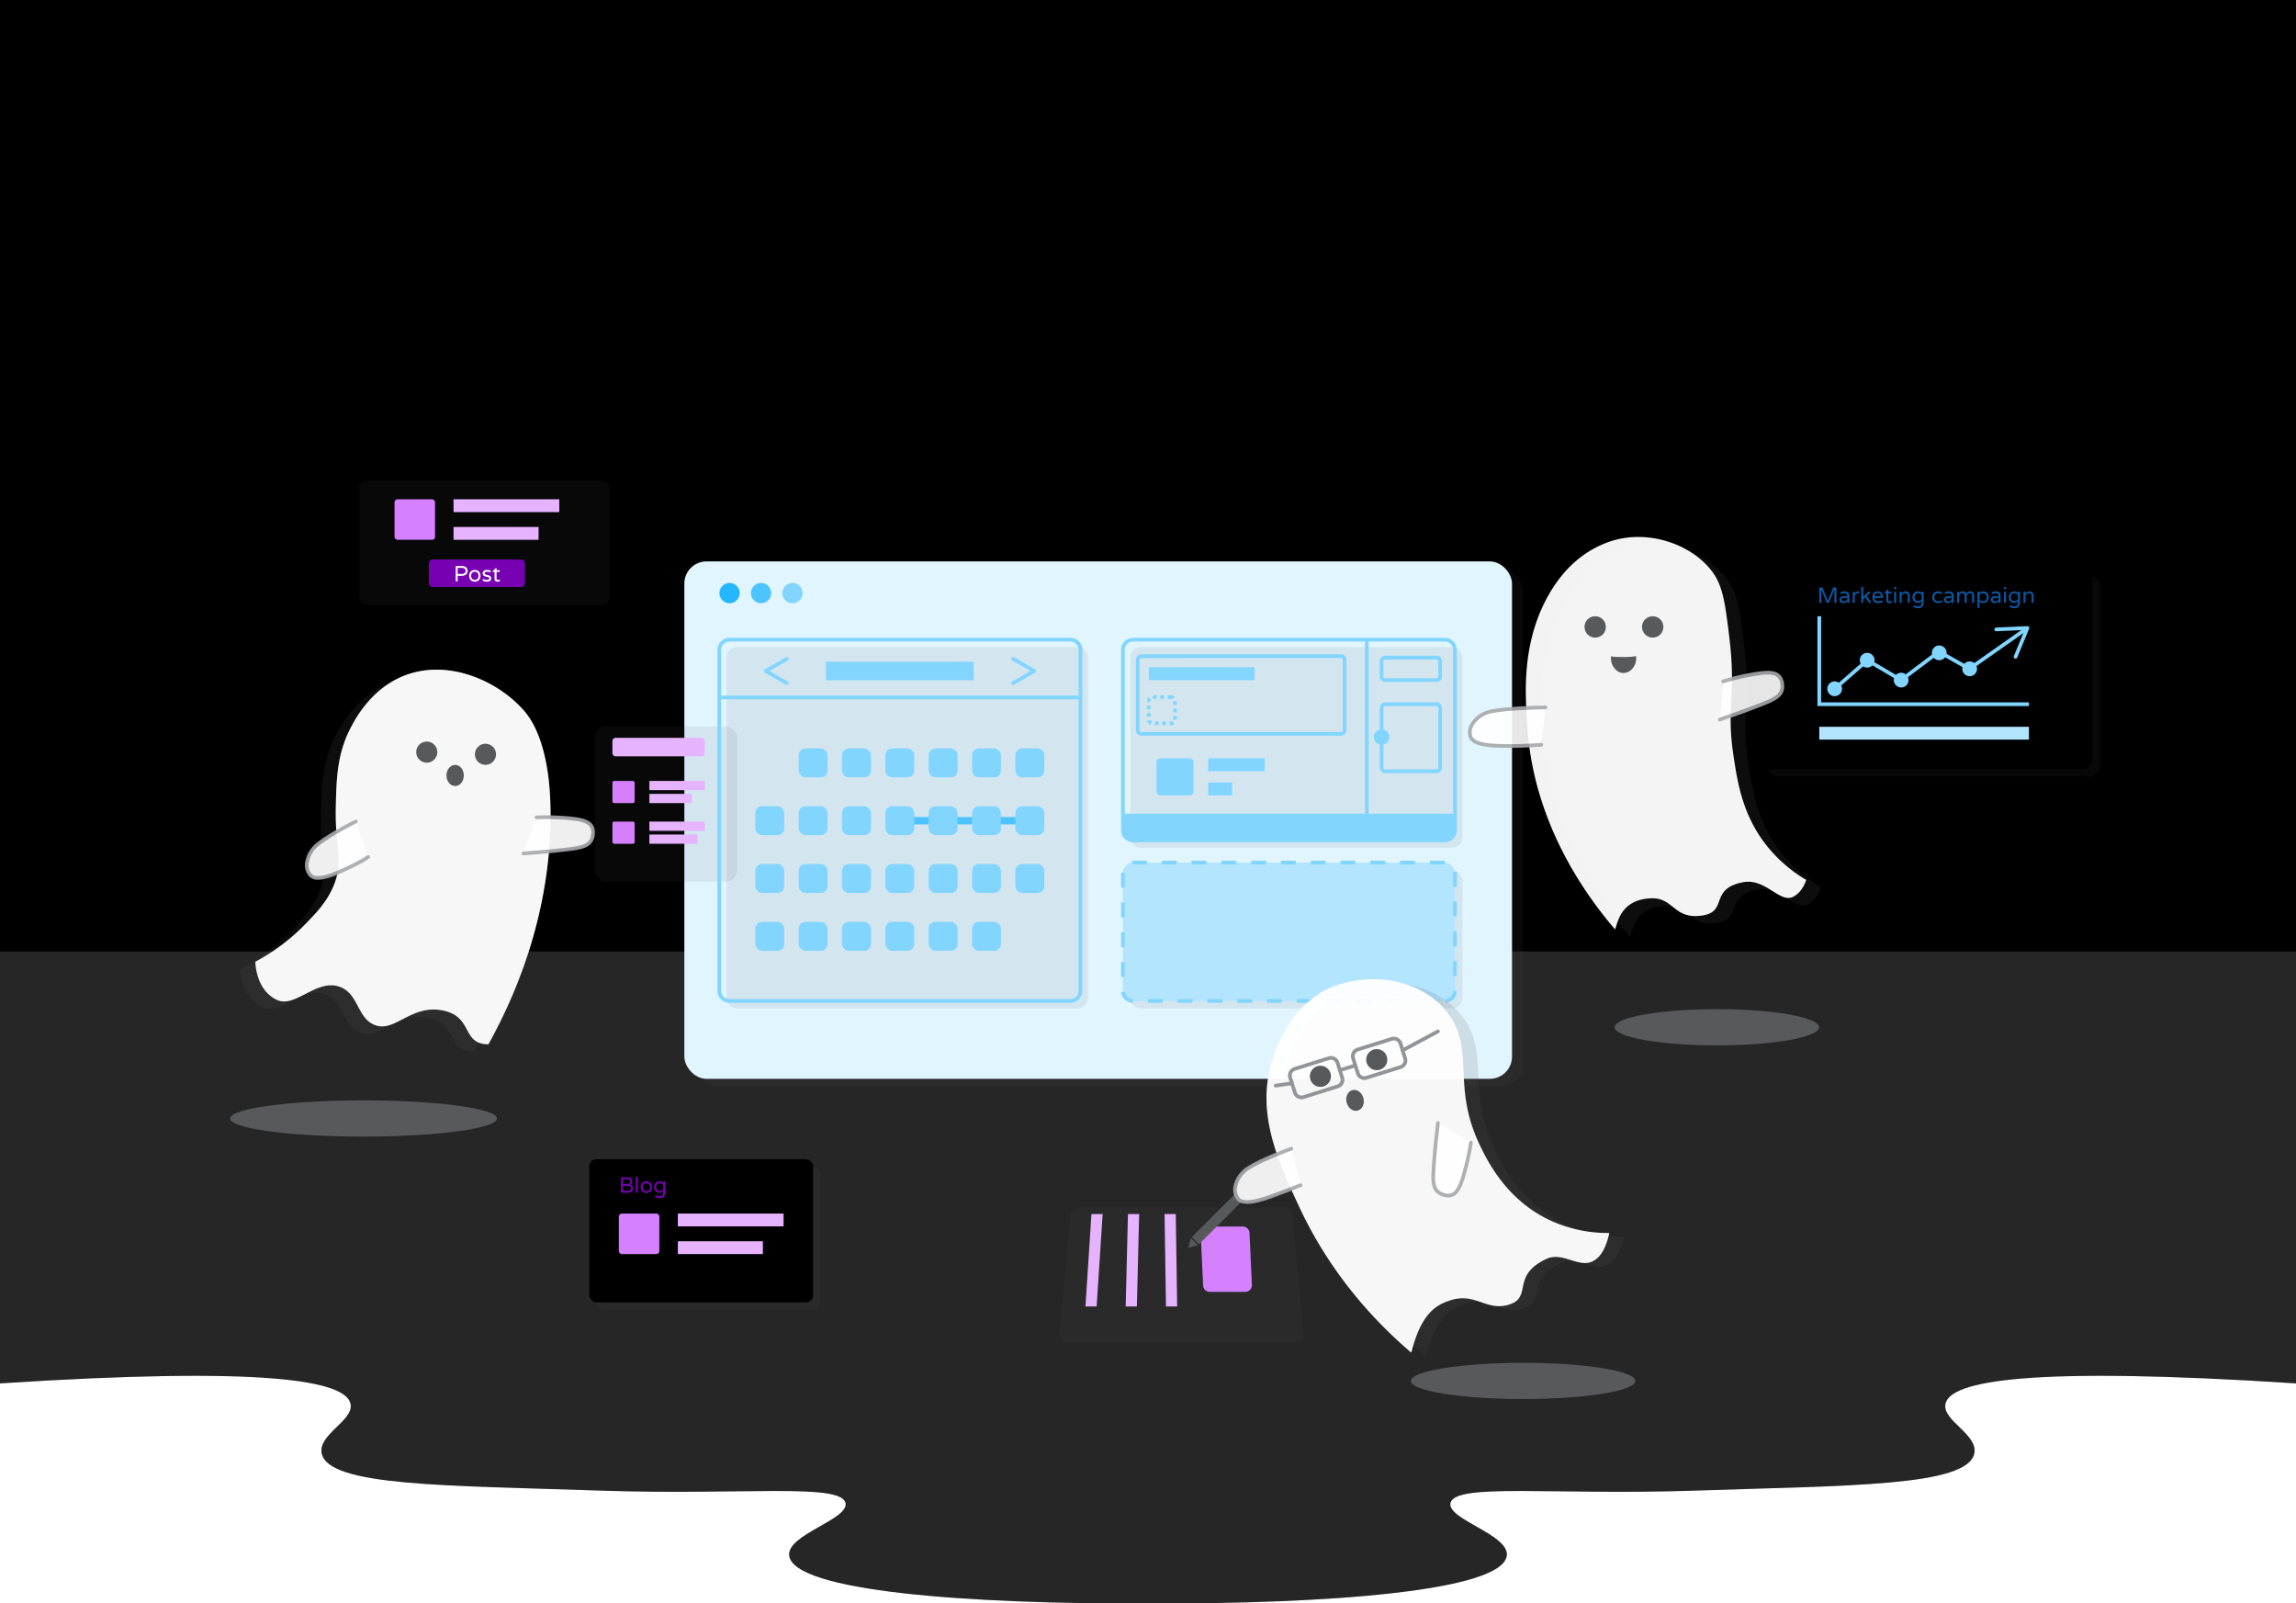 <svg xmlns="http://www.w3.org/2000/svg" xmlnsXlink="http://www.w3.org/1999/xlink" width="1440" height="1005.405" viewBox="0 0 1440 1005.405"><defs><radialGradient id="a" cx="720" cy="502.702" r="1214.839" gradientUnits="userSpaceOnUse"><stop offset="0" stopColor="#4dc4ff"/><stop offset="1" stopColor="#0c89db"/></radialGradient><radialGradient id="b" cx="1208.218" cy="419.37" r="226.755" gradientUnits="userSpaceOnUse"><stop offset="0" stopColor="#e1f5ff"/><stop offset="1" stopColor="#b3e5ff"/></radialGradient><radialGradient id="c" cx="439.786" cy="771.757" r="205.077" gradientUnits="userSpaceOnUse"><stop offset="0" stopColor="#f7e5ff"/><stop offset="1" stopColor="#e6b3ff"/></radialGradient><radialGradient id="d" cx="731.775" cy="790.214" r="284.126" xlinkHref="#c"/><radialGradient id="e" cx="299.109" cy="335.649" r="159.759" xlinkHref="#c"/><radialGradient id="f" cx="564.392" cy="514.368" r="291.942" xlinkHref="#b"/><radialGradient id="g" cx="808.391" cy="464.023" r="265.212" xlinkHref="#b"/><radialGradient id="h" cx="413.074" cy="499.511" r="190.205" xlinkHref="#c"/></defs><title>home-main</title><g style="isolation:isolate"><path d="M1440,867.42c-166.252-10.788-216.988-1.815-219.88,12.934-2.043,10.418,20.681,19.13,18.108,31.042-4.468,20.678-78.477,19.997-175.904,23.281-87.854,2.962-149.866-4.97-152.623,7.761-2.22,10.251,36.588,19.692,35.353,32.766-2.144,22.703-114.604,30.665-225.054,30.18-112.017.485-222.91-7.477-225.054-30.18-1.234-13.075,37.574-22.516,35.353-32.766-2.757-12.73-64.769-4.799-152.623-7.761-97.427-3.284-171.436-2.603-175.904-23.281-2.574-11.912,20.151-20.624,18.108-31.042C216.988,865.605,166.252,856.633,0,867.42V0H1440Z" fill="url(#a)"/><path d="M0,867.42c166.252-10.788,216.988-1.815,219.88,12.934,2.043,10.418-20.681,19.13-18.108,31.042,4.468,20.678,78.477,19.997,175.904,23.281,87.854,2.962,149.866-4.97,152.623,7.761,2.22,10.251-36.588,19.692-35.353,32.766,2.144,22.703,113.038,30.665,225.054,30.18,110.451.485,222.91-7.477,225.054-30.18,1.234-13.075-37.574-22.516-35.353-32.766,2.757-12.73,64.769-4.799,152.623-7.761,97.427-3.284,171.436-2.603,175.904-23.281,2.574-11.912-20.151-20.624-18.108-31.042,2.892-14.749,53.628-23.722,219.88-12.934V596.577H0Z" fill="#fff" opacity="0.15"/><path d="M355.804,512.989c-3.882-.331-7.489-.484-10.514-.546.263-46.43-12.927-62.632-16.971-67.196-16.363-18.468-46.863-31.892-73.725-21.988-21.773,8.028-32.043,28.022-34.922,33.629-8.316,16.191-8.669,31.976-9.053,49.15-.138,6.154.068,11.236.377,15.653a103.355,103.355,0,0,0-11.586,7.628c-6.951,5.54-9.055,14.659-4.743,19.401,3.061,3.367,10.248,1.298,17.091-1.572a40.489,40.489,0,0,1-2.432,8.039c-4.226,10.294-10.823,17.081-18.108,24.575a127.438,127.438,0,0,1-31.042,23.281s0,17.677,13.581,23.928c11.3,5.202,24.403-13.05,38.802-8.407,12.957,4.177,11.178,21.132,23.928,24.575,11.757,3.175,21.808-13.073,40.567-9.687,20.224,3.651,12.032,21.328,29.278,21.328,26.982-48.717,35.447-91.615,37.971-120.963,3.462-.322,6.973-.678,9.948-1.04,9.962-1.213,16.751-1.733,17.614-9.493S366.68,513.916,355.804,512.989Z" fill="#58595b"/><path d="M969.851,764.073c-25.044-12.742-36.4-35.008-41.389-45.27-18.602-38.263-2.847-60.132-20.371-83.425-14.554-19.345-42.605-26.07-68.228-18.108-28.845,8.963-39.017,38.93-41.389,45.916-7.173,21.131-4.163,41.316,2.424,60.566-5.996,2.436-13.577,5.784-18.166,8.825-7.409,4.909-10.303,13.809-6.423,18.911s16.863.184,25.363-2.964c3.119-1.155,5.824-2.185,8.015-3.031,1.841,4.082,3.731,8.12,5.603,12.111,10.102,21.543,30.282,56.767,69.844,90.539,6.303-25.499,16.407-30.045,23.792-32.608,16.686-5.792,23.334,7.402,38.22,2.209,13.904-4.85.484-18.074,22.795-28.421,9.716-4.506,19.404,5.16,28.044,1.91,6.864-2.582,9.865-11.444,11.318-18.108A85.921,85.921,0,0,1,969.851,764.073Z" fill="#58595b"/><ellipse cx="1076.765" cy="644.114" rx="64.097" ry="11.356" fill="#58595b" style="mix-blend-mode:overlay"/><ellipse cx="955.252" cy="865.881" rx="70.388" ry="11.356" fill="#58595b" style="mix-blend-mode:overlay"/><ellipse cx="227.998" cy="701.317" rx="83.677" ry="11.356" fill="#58595b" style="mix-blend-mode:overlay"/><path d="M1022.236,587.414c-16.674-19.396-51.867-65.954-55.186-129.341-.795-15.19-4.35-48.615,13.203-79.922,7.06-12.592,18.806-27.093,38.533-33.898,22.622-7.804,50.034.577,63.809,18.108,7.146,9.094,8.597,19.983,11.209,41.389,4.592,37.642-1.951,43.322,2.587,74.156,2.615,17.773,5.938,38.581,21.558,57.773a90.938,90.938,0,0,0,24.143,20.695c-2.305,6.873-6.277,9.501-7.761,10.347-8.722,4.969-17.461-11.695-31.904-8.892-21.76,4.222-8.741,18.823-26.3,20.964-17.676,2.156-17.03-11.748-31.903-10.886C1025.44,568.994,1023.85,583.376,1022.236,587.414Z" fill="#58595b" opacity="0.15" style="mix-blend-mode:darken"/><path d="M297.062,659.414c31.489-56.857,37.767-105.805,38.802-134.515,1.892-52.481-12.551-70.206-16.814-75.018-16.363-18.468-46.863-31.892-73.725-21.988-21.773,8.027-32.043,28.022-34.922,33.629-8.316,16.191-8.669,31.976-9.053,49.15-.592,26.451,5.064,33.667-1.293,49.15-4.226,10.294-10.823,17.08-18.108,24.575a127.436,127.436,0,0,1-31.042,23.282s0,17.677,13.581,23.928c11.3,5.202,24.402-13.05,38.802-8.407,12.957,4.177,11.178,21.132,23.928,24.575,11.757,3.175,21.808-13.074,40.567-9.687C288.007,641.738,279.816,659.414,297.062,659.414Z" fill="#58595b" opacity="0.15" style="mix-blend-mode:darken"/><rect x="436.157" y="356.647" width="519.09" height="324.432" rx="13.904" fill="#58595b" opacity="0.1" style="mix-blend-mode:darken"/><rect x="225.35" y="301.427" width="156.787" height="77.714" rx="4.434" fill="#58595b" opacity="0.1" style="mix-blend-mode:darken"/><rect x="374.238" y="731.527" width="140.366" height="89.728" rx="4.434" fill="#58595b" opacity="0.1" style="mix-blend-mode:darken"/><path d="M806.209,757.173H675.88a4.499,4.499,0,0,0-4.499,4.499l-6.952,75.624a4.499,4.499,0,0,0,4.499,4.499H813.161a4.499,4.499,0,0,0,4.499-4.499l-6.952-75.624A4.499,4.499,0,0,0,806.209,757.173Z" fill="#58595b" opacity="0.1" style="mix-blend-mode:darken"/><rect x="1108.733" y="361.081" width="208.239" height="125.847" rx="6.396" fill="#58595b" opacity="0.1" style="mix-blend-mode:darken"/><rect x="429.205" y="352.013" width="519.09" height="324.432" rx="13.904" fill="#e1f5ff"/><circle cx="457.573" cy="371.884" r="6.373" fill="#24b7ff"/><circle cx="477.323" cy="371.884" r="6.373" fill="#4dc4ff"/><circle cx="497.021" cy="371.884" r="6.373" fill="#81d5ff"/><rect x="708.906" y="545.486" width="208.239" height="86.785" rx="6.396" fill="#58595b" opacity="0.1" style="mix-blend-mode:darken"/><rect x="704.271" y="540.851" width="208.239" height="86.785" rx="6.396" fill="#b3e5ff"/><path d="M710.624,628.796a7.543,7.543,0,0,1-7.468-6.762l2.304-.24a5.228,5.228,0,0,0,5.178,4.685Zm186.784-.002h-9.337v-2.317h9.337Zm-18.677,0h-9.34v-2.317h9.34Zm-18.677,0h-9.34v-2.317h9.34Zm-18.679,0h-9.337v-2.317h9.337Zm-18.677,0h-9.34v-2.317h9.34Zm-18.677,0h-9.34v-2.317h9.34Zm-18.679,0h-9.337v-2.317h9.337Zm-18.677,0h-9.34v-2.317h9.34Zm-18.677,0h-9.34v-2.317h9.34Zm-18.679,0h-9.337v-2.317h9.337Zm177.553-.036-.226-2.308a5.228,5.228,0,0,0,4.718-5.148l2.317.027A7.544,7.544,0,0,1,906.861,628.758Zm-201.43-16.181h-2.317v-9.34h2.317Zm208.238-.597h-2.317v-9.34h2.317ZM705.431,593.898h-2.317v-9.337h2.317ZM913.668,593.3h-2.317V583.963h2.317Zm-208.238-18.08h-2.317v-9.34h2.317Zm208.238-.597h-2.317v-9.34h2.317Zm-208.238-18.08h-2.317v-9.297l2.317-.043Zm208.238-.597h-2.317v-8.699a5.155,5.155,0,0,0-.027-.53l2.308-.222c.023.249.036.5.036.751ZM710.131,542.038l-.263-2.304a7.124,7.124,0,0,1,.799-.043h8.67v2.317h-8.67A4.663,4.663,0,0,0,710.131,542.038Zm196.055-.029h-9.412v-2.317h9.34Zm-18.749,0h-9.34v-2.317h9.34Zm-18.679,0H859.42v-2.317h9.337Zm-18.677,0h-9.34v-2.317h9.34Zm-18.677,0h-9.34v-2.317h9.34Zm-18.679,0H803.387v-2.317h9.337Zm-18.677,0h-9.34v-2.317h9.34Zm-18.677,0h-9.34v-2.317h9.34Zm-18.679,0h-9.337v-2.317h9.337Zm-18.677,0h-9.34v-2.317h9.34Z" fill="#81d5ff"/><rect x="1104.098" y="356.446" width="208.239" height="125.847" rx="6.396" fill="url(#b)"/><path d="M1141.185,377.914a.608.608,0,0,1-.181-.446V369.17a.894.894,0,0,1,.265-.647.856.856,0,0,1,.638-.272h.459a.841.841,0,0,1,.507.168,1.013,1.013,0,0,1,.342.416l3.157,7.871,3.155-7.871a1.014,1.014,0,0,1,.342-.416.841.841,0,0,1,.507-.168h.459a.855.855,0,0,1,.638.272.893.893,0,0,1,.265.647v8.299a.618.618,0,0,1-.625.627.631.631,0,0,1-.453-.181.596.596,0,0,1-.188-.446v-7.896l-3.211,7.939a.924.924,0,0,1-.355.423.972.972,0,0,1-1.07,0,.923.923,0,0,1-.355-.423l-3.211-7.939v7.896a.597.597,0,0,1-.188.446.63.63,0,0,1-.453.181A.606.606,0,0,1,1141.185,377.914Z" fill="#0d57a4"/><path d="M1154.858,377.914a1.983,1.983,0,0,1-.826-.729,2.023,2.023,0,0,1-.306-1.107,1.945,1.945,0,0,1,.812-1.641,3.934,3.934,0,0,1,2.385-.611h1.681v-.111a1.686,1.686,0,0,0-.453-1.322,2.073,2.073,0,0,0-1.41-.403,4.67,4.67,0,0,0-.939.084,7.571,7.571,0,0,0-.91.249.815.815,0,0,1-.181.027.492.492,0,0,1-.362-.152.508.508,0,0,1-.152-.376.534.534,0,0,1,.36-.527,6.099,6.099,0,0,1,2.406-.502,3.158,3.158,0,0,1,1.62.389,2.463,2.463,0,0,1,.973,1.009,2.935,2.935,0,0,1,.312,1.342v3.933a.589.589,0,0,1-.188.446.629.629,0,0,1-.45.181.618.618,0,0,1-.627-.627v-.36a3.494,3.494,0,0,1-2.614,1.057A2.584,2.584,0,0,1,1154.858,377.914Zm2.788-1.161a3.259,3.259,0,0,0,.96-.745v-1.168h-1.516q-2.098,0-2.098,1.1a1.033,1.033,0,0,0,.339.806,1.691,1.691,0,0,0,1.134.305A2.514,2.514,0,0,0,1157.646,376.753Z" fill="#0d57a4"/><path d="M1162.179,377.914a.608.608,0,0,1-.181-.446V371.505a.63.63,0,0,1,.181-.453.596.596,0,0,1,.446-.188.638.638,0,0,1,.638.64v.597a2.745,2.745,0,0,1,2.184-1.308h.07a.58.58,0,0,1,.437.181.614.614,0,0,1,.174.446.558.558,0,0,1-.181.43.65.65,0,0,1-.457.168h-.07a2.377,2.377,0,0,0-1.224.326,2.846,2.846,0,0,0-.932.898v4.225a.595.595,0,0,1-.186.446.634.634,0,0,1-.453.181A.608.608,0,0,1,1162.179,377.914Z" fill="#0d57a4"/><path d="M1167.504,377.914a.608.608,0,0,1-.181-.446v-9.023a.634.634,0,0,1,.181-.453.596.596,0,0,1,.446-.188.637.637,0,0,1,.638.64v5.687l3.311-3.06a.642.642,0,0,1,.416-.181.567.567,0,0,1,.466.181.669.669,0,0,1,.145.432.681.681,0,0,1-.235.473l-2.003,1.792,2.517,3.338a.606.606,0,0,1,.14.376.575.575,0,0,1-.181.444.652.652,0,0,1-.459.168.603.603,0,0,1-.278-.07.65.65,0,0,1-.235-.195l-2.392-3.252-1.211,1.098v1.792a.595.595,0,0,1-.185.446.635.635,0,0,1-.453.181A.608.608,0,0,1,1167.504,377.914Z" fill="#0d57a4"/><path d="M1175.298,377.199a3.704,3.704,0,0,1-.953-2.718,4.508,4.508,0,0,1,.362-1.822,3.079,3.079,0,0,1,1.111-1.349,3.188,3.188,0,0,1,1.849-.516,3.245,3.245,0,0,1,1.781.48,3.118,3.118,0,0,1,1.141,1.281,3.946,3.946,0,0,1,.389,1.745.609.609,0,0,1-.64.625h-4.714a2.283,2.283,0,0,0,.724,1.516,2.485,2.485,0,0,0,1.709.541,4.163,4.163,0,0,0,1.023-.111,4.21,4.21,0,0,0,.855-.319.572.572,0,0,1,.638.097.498.498,0,0,1,.167.389.598.598,0,0,1-.362.514,4.345,4.345,0,0,1-2.433.613A3.551,3.551,0,0,1,1175.298,377.199Zm4.429-3.304a2.244,2.244,0,0,0-.355-1.138,1.908,1.908,0,0,0-.772-.674,2.104,2.104,0,0,0-1.863,0,1.862,1.862,0,0,0-.765.674,2.262,2.262,0,0,0-.348,1.138Z" fill="#0d57a4"/><path d="M1183.065,376.33v-4.311h-.989a.263.263,0,0,1-.263-.265.288.288,0,0,1,.124-.235l1.892-1.849a.346.346,0,0,1,.235-.127.251.251,0,0,1,.188.084.29.29,0,0,1,.077.195v1.113H1185.9a.526.526,0,0,1,.389.152.561.561,0,0,1,0,.772.508.508,0,0,1-.389.161H1184.33v4.2c0,.36.086.591.256.688a1.298,1.298,0,0,0,.647.145,1.897,1.897,0,0,0,.557-.084c.036-.009.077-.018.118-.027a.792.792,0,0,1,.161-.013.487.487,0,0,1,.346.145.476.476,0,0,1,.154.355.526.526,0,0,1-.319.487,2.717,2.717,0,0,1-1.154.251Q1183.065,378.165,1183.065,376.33Z" fill="#0d57a4"/><path d="M1188.055,369.28a.689.689,0,0,1-.208-.502v-.054a.711.711,0,0,1,.711-.708h.082a.711.711,0,0,1,.711.708v.054a.711.711,0,0,1-.711.711h-.082A.693.693,0,0,1,1188.055,369.28Zm.084,8.634a.608.608,0,0,1-.181-.446V371.505a.63.63,0,0,1,.181-.453.596.596,0,0,1,.446-.188.616.616,0,0,1,.638.64v5.963a.595.595,0,0,1-.186.446.634.634,0,0,1-.453.181A.608.608,0,0,1,1188.138,377.914Z" fill="#0d57a4"/><path d="M1191.601,377.914a.608.608,0,0,1-.181-.446V371.505a.63.63,0,0,1,.181-.453.596.596,0,0,1,.446-.188.638.638,0,0,1,.638.64v.57a4.631,4.631,0,0,1,1.14-.932,2.893,2.893,0,0,1,1.446-.348,2.418,2.418,0,0,1,1.329.362,2.358,2.358,0,0,1,.862.987,3.16,3.16,0,0,1,.299,1.378v3.947a.597.597,0,0,1-.188.446.631.631,0,0,1-.453.181.618.618,0,0,1-.625-.627v-3.809q0-1.697-1.53-1.697a2.223,2.223,0,0,0-1.245.362,4.562,4.562,0,0,0-1.036.973v4.171a.595.595,0,0,1-.186.446.634.634,0,0,1-.453.181A.608.608,0,0,1,1191.601,377.914Z" fill="#0d57a4"/><path d="M1201.57,381.155a5.358,5.358,0,0,1-1.349-.516.526.526,0,0,1-.251-.487.572.572,0,0,1,.161-.396.517.517,0,0,1,.396-.174.708.708,0,0,1,.251.057,5.042,5.042,0,0,0,2.292.527q2.128,0,2.127-2.265v-.932a3.129,3.129,0,0,1-2.376,1.057,3.35,3.35,0,0,1-2.865-1.634,4.174,4.174,0,0,1,0-3.963,3.317,3.317,0,0,1,1.272-1.222,3.355,3.355,0,0,1,1.593-.412,3.137,3.137,0,0,1,2.376,1.057v-.346a.631.631,0,0,1,.181-.453.597.597,0,0,1,.446-.188.638.638,0,0,1,.638.64v6.214a3.917,3.917,0,0,1-.846,2.698,3.081,3.081,0,0,1-2.419.946A6.62,6.62,0,0,1,1201.57,381.155Zm2.668-4.562a4.082,4.082,0,0,0,.96-.749v-2.865a4.156,4.156,0,0,0-.96-.751,2.33,2.33,0,0,0-1.154-.278,2.36,2.36,0,0,0-1.702.634,2.86,2.86,0,0,0,0,3.657,2.359,2.359,0,0,0,1.702.631A2.33,2.33,0,0,0,1204.238,376.592Z" fill="#0d57a4"/><path d="M1213.706,377.719a3.423,3.423,0,0,1-1.356-1.279,4.046,4.046,0,0,1,0-3.922,3.424,3.424,0,0,1,1.356-1.279,4.193,4.193,0,0,1,3.123-.258,4.915,4.915,0,0,1,.994.48.552.552,0,0,1,.118.869.481.481,0,0,1-.369.174.622.622,0,0,1-.305-.084,5.261,5.261,0,0,0-.785-.339,2.684,2.684,0,0,0-.812-.104,2.521,2.521,0,0,0-1.878.688,2.756,2.756,0,0,0,0,3.628,2.521,2.521,0,0,0,1.878.688,2.687,2.687,0,0,0,.812-.104,5.032,5.032,0,0,0,.785-.34.622.622,0,0,1,.305-.084.489.489,0,0,1,.369.174.552.552,0,0,1-.118.869,4.915,4.915,0,0,1-.994.48,4.192,4.192,0,0,1-3.123-.258Z" fill="#0d57a4"/><path d="M1220.36,377.914a1.983,1.983,0,0,1-.826-.729,2.023,2.023,0,0,1-.305-1.107,1.945,1.945,0,0,1,.812-1.641,3.934,3.934,0,0,1,2.385-.611h1.681v-.111a1.686,1.686,0,0,0-.453-1.322,2.073,2.073,0,0,0-1.41-.403,4.67,4.67,0,0,0-.939.084,7.576,7.576,0,0,0-.91.249.815.815,0,0,1-.181.027.492.492,0,0,1-.362-.152.508.508,0,0,1-.152-.376.534.534,0,0,1,.36-.527,6.098,6.098,0,0,1,2.406-.502,3.158,3.158,0,0,1,1.62.389,2.464,2.464,0,0,1,.973,1.009,2.935,2.935,0,0,1,.312,1.342v3.933a.588.588,0,0,1-.188.446.629.629,0,0,1-.45.181.618.618,0,0,1-.627-.627v-.36a3.494,3.494,0,0,1-2.614,1.057A2.584,2.584,0,0,1,1220.36,377.914Zm2.788-1.161a3.256,3.256,0,0,0,.96-.745v-1.168h-1.516q-2.098,0-2.098,1.1a1.033,1.033,0,0,0,.34.806,1.691,1.691,0,0,0,1.134.305A2.514,2.514,0,0,0,1223.148,376.753Z" fill="#0d57a4"/><path d="M1227.681,377.914a.608.608,0,0,1-.181-.446V371.505a.63.63,0,0,1,.181-.453.596.596,0,0,1,.446-.188.638.638,0,0,1,.638.64v.57a3.483,3.483,0,0,1,.939-.919,2.562,2.562,0,0,1,1.426-.362,2.165,2.165,0,0,1,1.335.419,2.33,2.33,0,0,1,.792,1.014,2.801,2.801,0,0,1,2.557-1.433,2.125,2.125,0,0,1,1.301.389,2.332,2.332,0,0,1,.772,1.003,3.329,3.329,0,0,1,.251,1.279v4.003a.597.597,0,0,1-.188.446.634.634,0,0,1-.453.181.618.618,0,0,1-.627-.627V373.716a2.216,2.216,0,0,0-.319-1.328,1.29,1.29,0,0,0-1.098-.425,1.84,1.84,0,0,0-1.175.369,3.538,3.538,0,0,0-.828.966v4.171a.597.597,0,0,1-.188.446.631.631,0,0,1-.453.181.606.606,0,0,1-.444-.181.599.599,0,0,1-.181-.446V373.716a2.216,2.216,0,0,0-.319-1.328,1.294,1.294,0,0,0-1.1-.425,1.84,1.84,0,0,0-1.175.369,3.615,3.615,0,0,0-.828.966v4.171a.595.595,0,0,1-.186.446.634.634,0,0,1-.453.181A.608.608,0,0,1,1227.681,377.914Z" fill="#0d57a4"/><path d="M1240.444,381.105a.631.631,0,0,1-.181-.453v-9.161a.618.618,0,0,1,.627-.627.634.634,0,0,1,.453.181.594.594,0,0,1,.186.446v.36a3.201,3.201,0,0,1,2.378-1.057,3.26,3.26,0,0,1,1.634.439,3.318,3.318,0,0,1,1.252,1.279,4.275,4.275,0,0,1,0,3.936,3.318,3.318,0,0,1-1.252,1.279,3.259,3.259,0,0,1-1.634.439,3.201,3.201,0,0,1-2.378-1.057v3.544a.616.616,0,0,1-.638.64A.597.597,0,0,1,1240.444,381.105Zm4.936-4.775a3.043,3.043,0,0,0,0-3.7,2.187,2.187,0,0,0-1.654-.652,2.624,2.624,0,0,0-1.202.285,3.444,3.444,0,0,0-.996.756v2.922a3.405,3.405,0,0,0,.996.756,2.625,2.625,0,0,0,1.202.285A2.187,2.187,0,0,0,1245.38,376.33Z" fill="#0d57a4"/><path d="M1249.712,377.914a1.984,1.984,0,0,1-.826-.729,2.023,2.023,0,0,1-.305-1.107,1.945,1.945,0,0,1,.812-1.641,3.934,3.934,0,0,1,2.385-.611h1.681v-.111a1.685,1.685,0,0,0-.453-1.322,2.073,2.073,0,0,0-1.41-.403,4.669,4.669,0,0,0-.939.084,7.577,7.577,0,0,0-.91.249.813.813,0,0,1-.181.027.492.492,0,0,1-.362-.152.508.508,0,0,1-.152-.376.534.534,0,0,1,.36-.527,6.098,6.098,0,0,1,2.406-.502,3.158,3.158,0,0,1,1.62.389,2.464,2.464,0,0,1,.973,1.009,2.935,2.935,0,0,1,.312,1.342v3.933a.589.589,0,0,1-.188.446.629.629,0,0,1-.45.181.618.618,0,0,1-.627-.627v-.36a3.494,3.494,0,0,1-2.614,1.057A2.584,2.584,0,0,1,1249.712,377.914Zm2.788-1.161a3.258,3.258,0,0,0,.96-.745v-1.168h-1.516q-2.098,0-2.098,1.1a1.033,1.033,0,0,0,.339.806,1.691,1.691,0,0,0,1.134.305A2.514,2.514,0,0,0,1252.5,376.753Z" fill="#0d57a4"/><path d="M1256.949,369.28a.689.689,0,0,1-.208-.502v-.054a.711.711,0,0,1,.711-.708h.082a.711.711,0,0,1,.711.708v.054a.711.711,0,0,1-.711.711h-.082A.693.693,0,0,1,1256.949,369.28Zm.084,8.634a.608.608,0,0,1-.181-.446V371.505a.631.631,0,0,1,.181-.453.596.596,0,0,1,.446-.188.616.616,0,0,1,.638.64v5.963a.595.595,0,0,1-.185.446.635.635,0,0,1-.453.181A.608.608,0,0,1,1257.033,377.914Z" fill="#0d57a4"/><path d="M1261.998,381.155a5.356,5.356,0,0,1-1.349-.516.525.525,0,0,1-.251-.487.571.571,0,0,1,.161-.396.517.517,0,0,1,.396-.174.707.707,0,0,1,.251.057,5.042,5.042,0,0,0,2.292.527q2.128,0,2.127-2.265v-.932a3.128,3.128,0,0,1-2.376,1.057,3.35,3.35,0,0,1-2.865-1.634,4.175,4.175,0,0,1,0-3.963,3.317,3.317,0,0,1,1.272-1.222,3.356,3.356,0,0,1,1.593-.412,3.136,3.136,0,0,1,2.376,1.057v-.346a.63.63,0,0,1,.181-.453.596.596,0,0,1,.446-.188.638.638,0,0,1,.638.64v6.214a3.917,3.917,0,0,1-.846,2.698,3.081,3.081,0,0,1-2.419.946A6.619,6.619,0,0,1,1261.998,381.155Zm2.668-4.562a4.082,4.082,0,0,0,.96-.749v-2.865a4.156,4.156,0,0,0-.96-.751,2.329,2.329,0,0,0-1.154-.278,2.361,2.361,0,0,0-1.702.634,2.86,2.86,0,0,0,0,3.657,2.359,2.359,0,0,0,1.702.631A2.329,2.329,0,0,0,1264.666,376.592Z" fill="#0d57a4"/><path d="M1269.269,377.914a.608.608,0,0,1-.181-.446V371.505a.63.63,0,0,1,.181-.453.596.596,0,0,1,.446-.188.638.638,0,0,1,.638.64v.57a4.629,4.629,0,0,1,1.141-.932,2.892,2.892,0,0,1,1.446-.348,2.418,2.418,0,0,1,1.329.362,2.358,2.358,0,0,1,.862.987,3.16,3.16,0,0,1,.299,1.378v3.947a.597.597,0,0,1-.188.446.631.631,0,0,1-.453.181.618.618,0,0,1-.625-.627v-3.809q0-1.697-1.53-1.697a2.223,2.223,0,0,0-1.245.362,4.562,4.562,0,0,0-1.036.973v4.171a.595.595,0,0,1-.186.446.634.634,0,0,1-.453.181A.608.608,0,0,1,1269.269,377.914Z" fill="#0d57a4"/><polygon points="1272.51 442.714 1139.854 442.714 1139.854 386.391 1142.171 386.391 1142.171 440.397 1272.51 440.397 1272.51 442.714" fill="#81d5ff"/><polygon points="1151.423 432.755 1149.897 431.008 1171.061 412.55 1192.241 425.033 1215.94 407.221 1235.04 417.999 1269.565 393.749 1270.896 395.645 1235.176 420.738 1216.121 409.981 1192.395 427.817 1171.324 415.397 1151.423 432.755" fill="#81d5ff"/><path d="M1263.666,412.902a1.159,1.159,0,0,1-.629-1.514L1269.797,395l-17.71.804a1.159,1.159,0,1,1-.106-2.315l19.527-.886a1.16,1.16,0,0,1,1.124,1.6l-7.455,18.07a1.16,1.16,0,0,1-1.514.629Z" fill="#81d5ff"/><rect x="1141.013" y="455.712" width="131.497" height="8.044" fill="#b3e5ff"/><circle cx="1171.043" cy="413.973" r="4.635" fill="#81d5ff"/><circle cx="1150.66" cy="431.881" r="4.635" fill="#81d5ff"/><circle cx="1192.373" cy="426.439" r="4.635" fill="#81d5ff"/><circle cx="1216.247" cy="409.338" r="4.635" fill="#81d5ff"/><circle cx="1235.325" cy="419.37" r="4.635" fill="#81d5ff"/><rect x="369.603" y="726.892" width="140.366" height="89.728" rx="4.434" fill="url(#c)"/><path d="M389.653,747.722a.608.608,0,0,1-.181-.446v-8.439a.625.625,0,0,1,.181-.45.589.589,0,0,1,.444-.19h3.281a3.478,3.478,0,0,1,2.302.683,2.502,2.502,0,0,1,.432,3.177,2.35,2.35,0,0,1-.98.797,3.095,3.095,0,0,1,1.369.851,2.099,2.099,0,0,1,.534,1.473,2.475,2.475,0,0,1-.862,2.003,4.19,4.19,0,0,1-2.711.722h-3.365A.606.606,0,0,1,389.653,747.722Zm3.392-5.325a2.774,2.774,0,0,0,1.738-.416,1.443,1.443,0,0,0,.5-1.168,1.229,1.229,0,0,0-.534-1.043,2.449,2.449,0,0,0-1.469-.392h-2.544v3.019Zm.292,4.325a3.288,3.288,0,0,0,1.912-.419,1.378,1.378,0,0,0,.564-1.181q0-1.582-2.462-1.584h-2.614v3.184Z" fill="#7700b3"/><path d="M398.94,747.793a.611.611,0,0,1-.181-.446v-9.023a.635.635,0,0,1,.181-.453.597.597,0,0,1,.446-.188.616.616,0,0,1,.638.64v9.023a.598.598,0,0,1-.185.446.635.635,0,0,1-.453.181A.608.608,0,0,1,398.94,747.793Z" fill="#7700b3"/><path d="M403.473,747.584a3.138,3.138,0,0,1-1.245-1.301,4.459,4.459,0,0,1,0-3.849,3.124,3.124,0,0,1,1.245-1.301,4.037,4.037,0,0,1,3.741,0,3.153,3.153,0,0,1,1.251,1.301,4.377,4.377,0,0,1,0,3.849,3.167,3.167,0,0,1-1.251,1.301,4.055,4.055,0,0,1-3.741,0Zm2.969-.96a2.117,2.117,0,0,0,.862-.835,2.791,2.791,0,0,0,.342-1.446,2.754,2.754,0,0,0-.342-1.43,2.07,2.07,0,0,0-.862-.828,2.43,2.43,0,0,0-1.091-.258,2.468,2.468,0,0,0-1.107.258,2.055,2.055,0,0,0-.855.828,2.799,2.799,0,0,0-.333,1.43,2.837,2.837,0,0,0,.333,1.446,2.102,2.102,0,0,0,.855.835,2.413,2.413,0,0,0,1.107.263A2.376,2.376,0,0,0,406.442,746.625Z" fill="#7700b3"/><path d="M412.358,751.033a5.352,5.352,0,0,1-1.349-.516.525.525,0,0,1-.251-.487.571.571,0,0,1,.161-.396.509.509,0,0,1,.396-.174.707.707,0,0,1,.251.057,5.04,5.04,0,0,0,2.292.527q2.128,0,2.127-2.265v-.932a3.129,3.129,0,0,1-2.376,1.057,3.38,3.38,0,0,1-1.593-.41,3.342,3.342,0,0,1-1.272-1.224,4.175,4.175,0,0,1,0-3.963,3.364,3.364,0,0,1,2.865-1.634,3.136,3.136,0,0,1,2.376,1.057v-.346a.631.631,0,0,1,.181-.453.588.588,0,0,1,.446-.188.637.637,0,0,1,.638.64v6.214a3.917,3.917,0,0,1-.846,2.697,3.088,3.088,0,0,1-2.419.946A6.619,6.619,0,0,1,412.358,751.033Zm2.668-4.562a4.091,4.091,0,0,0,.96-.751v-2.865a4.203,4.203,0,0,0-.96-.749,2.33,2.33,0,0,0-1.154-.278,2.36,2.36,0,0,0-1.702.634,2.86,2.86,0,0,0,0,3.657,2.359,2.359,0,0,0,1.702.631A2.33,2.33,0,0,0,415.026,746.471Z" fill="#7700b3"/><rect x="388.123" y="760.923" width="25.417" height="25.417" rx="1.898" fill="#d580ff"/><rect x="425.127" y="760.923" width="66.321" height="8.044" fill="#e6b3ff"/><rect x="425.127" y="778.296" width="53.344" height="8.044" fill="#e6b3ff"/><path d="M796.94,747.903H666.61a4.499,4.499,0,0,0-4.499,4.499l-6.952,75.624a4.499,4.499,0,0,0,4.499,4.499H803.892a4.499,4.499,0,0,0,4.499-4.499l-6.952-75.624A4.499,4.499,0,0,0,796.94,747.903Z" fill="url(#d)"/><polygon points="684.528 761.258 680.775 819.17 687.799 819.17 691.552 761.258 684.528 761.258" fill="#e6b3ff"/><polygon points="707.432 761.258 705.996 819.17 713.021 819.17 714.456 761.258 707.432 761.258" fill="#e6b3ff"/><polygon points="730.388 761.258 731.269 819.17 738.293 819.17 737.412 761.258 730.388 761.258" fill="#e6b3ff"/><path d="M753.048,773.476l1.514,32.566a4.196,4.196,0,0,0,4.191,4.001h22.23a4.196,4.196,0,0,0,4.191-4.391L783.66,773.086a4.196,4.196,0,0,0-4.191-4.001h-22.23A4.196,4.196,0,0,0,753.048,773.476Z" fill="#d580ff"/><rect x="220.715" y="296.792" width="156.787" height="77.714" rx="4.434" fill="url(#e)"/><rect x="247.446" y="313.058" width="25.417" height="25.417" rx="1.898" fill="#d580ff"/><rect x="284.45" y="313.058" width="66.321" height="8.044" fill="#e6b3ff"/><rect x="284.45" y="330.431" width="53.344" height="8.044" fill="#e6b3ff"/><rect x="269.006" y="350.841" width="60.206" height="17.219" rx="2.317" fill="#7700b3"/><path d="M285.953,364.481a.608.608,0,0,1-.181-.446v-8.509a.629.629,0,0,1,.181-.45.587.587,0,0,1,.444-.188h3.171a4.578,4.578,0,0,1,2.157.444,2.759,2.759,0,0,1,1.195,1.141,3.294,3.294,0,0,1,0,3.003,2.759,2.759,0,0,1-1.195,1.141,4.577,4.577,0,0,1-2.157.446h-2.53v2.974a.597.597,0,0,1-.188.446.631.631,0,0,1-.453.181A.606.606,0,0,1,285.953,364.481Zm3.49-4.617a2.906,2.906,0,0,0,1.996-.541,1.865,1.865,0,0,0,0-2.697,2.894,2.894,0,0,0-1.996-.543h-2.406v3.782Z" fill="#fff"/><path d="M295.921,364.272a3.125,3.125,0,0,1-1.245-1.301,4.459,4.459,0,0,1,0-3.849,3.124,3.124,0,0,1,1.245-1.301,4.037,4.037,0,0,1,3.741,0,3.155,3.155,0,0,1,1.252,1.301,4.378,4.378,0,0,1,0,3.849,3.155,3.155,0,0,1-1.252,1.301,4.037,4.037,0,0,1-3.741,0Zm2.969-.96a2.117,2.117,0,0,0,.862-.835,2.791,2.791,0,0,0,.342-1.446,2.754,2.754,0,0,0-.342-1.43,2.071,2.071,0,0,0-.862-.828,2.43,2.43,0,0,0-1.091-.258,2.468,2.468,0,0,0-1.107.258,2.056,2.056,0,0,0-.856.828,2.798,2.798,0,0,0-.333,1.43,2.837,2.837,0,0,0,.333,1.446,2.102,2.102,0,0,0,.856.835,2.416,2.416,0,0,0,1.107.265A2.38,2.38,0,0,0,298.891,363.313Z" fill="#fff"/><path d="M302.887,364.105a.531.531,0,0,1-.238-.459.565.565,0,0,1,.154-.389.503.503,0,0,1,.389-.165.629.629,0,0,1,.251.054,5.31,5.31,0,0,0,.889.306,4.1,4.1,0,0,0,1,.113q1.545,0,1.543-.989a.526.526,0,0,0-.353-.487,7.514,7.514,0,0,0-1.161-.376,10.078,10.078,0,0,1-1.355-.403,2.372,2.372,0,0,1-.919-.631,1.606,1.606,0,0,1-.383-1.12,1.999,1.999,0,0,1,.702-1.584,2.972,2.972,0,0,1,2.01-.613,5.828,5.828,0,0,1,2.016.348.522.522,0,0,1,.299.208.553.553,0,0,1,.104.319.542.542,0,0,1-.159.389.526.526,0,0,1-.398.168.78.78,0,0,1-.179-.027,5.331,5.331,0,0,0-1.586-.251,2.169,2.169,0,0,0-1.175.272.807.807,0,0,0-.423.702.645.645,0,0,0,.389.613,5.637,5.637,0,0,0,1.208.376,11.635,11.635,0,0,1,1.335.41,2.216,2.216,0,0,1,.883.631,1.712,1.712,0,0,1,.369,1.154,1.842,1.842,0,0,1-.702,1.476,3.02,3.02,0,0,1-1.982.584A5.159,5.159,0,0,1,302.887,364.105Z" fill="#fff"/><path d="M310.161,362.896v-4.311h-.989a.263.263,0,0,1-.263-.265.288.288,0,0,1,.124-.235l1.892-1.849a.346.346,0,0,1,.235-.127.251.251,0,0,1,.188.084.29.29,0,0,1,.077.195v1.113h1.57a.526.526,0,0,1,.389.152.561.561,0,0,1,0,.772.508.508,0,0,1-.389.161h-1.57v4.2c0,.36.086.591.256.688a1.298,1.298,0,0,0,.647.145,1.897,1.897,0,0,0,.557-.084c.036-.009.077-.018.118-.027a.792.792,0,0,1,.161-.013.487.487,0,0,1,.346.145.476.476,0,0,1,.154.355.526.526,0,0,1-.319.487,2.717,2.717,0,0,1-1.154.251Q310.161,364.732,310.161,362.896Z" fill="#fff"/><path d="M894.402,850.462c-39.562-33.772-59.741-68.996-69.844-90.539-13.632-29.067-28.32-60.528-16.814-94.419,2.372-6.986,12.544-36.953,41.389-45.916,25.622-7.962,53.674-1.237,68.228,18.108,17.524,23.293,1.769,45.163,20.371,83.425,4.989,10.262,16.345,32.527,41.389,45.27a85.923,85.923,0,0,0,39.45,9.054c-1.453,6.663-4.454,15.526-11.318,18.108-8.64,3.249-18.328-6.416-28.044-1.91-22.311,10.347-8.891,23.571-22.795,28.422-14.886,5.193-21.535-8.001-38.221-2.21C910.808,820.417,900.705,824.963,894.402,850.462Z" fill="#58595b" opacity="0.15" style="mix-blend-mode:darken"/><rect x="373.184" y="455.495" width="89.05" height="97.302" rx="6.952" fill="#58595b" opacity="0.1" style="mix-blend-mode:darken"/><rect x="455.759" y="405.734" width="226.537" height="226.537" rx="6.396" fill="#58595b" opacity="0.1" style="mix-blend-mode:darken"/><rect x="451.124" y="401.099" width="226.537" height="226.537" rx="6.396" fill="url(#f)"/><path d="M671.265,628.794H457.52a7.561,7.561,0,0,1-7.554-7.554V407.494A7.561,7.561,0,0,1,457.52,399.94H671.265a7.561,7.561,0,0,1,7.554,7.554V621.24A7.561,7.561,0,0,1,671.265,628.794ZM457.52,402.258a5.242,5.242,0,0,0-5.237,5.237V621.24a5.243,5.243,0,0,0,5.237,5.237H671.265a5.242,5.242,0,0,0,5.237-5.237V407.494a5.242,5.242,0,0,0-5.237-5.237Z" fill="#81d5ff"/><rect x="451.124" y="436.185" width="226.536" height="2.317" fill="#81d5ff"/><rect x="500.907" y="469.3" width="18.123" height="18.123" rx="4.264" fill="#81d5ff"/><rect x="528.091" y="469.3" width="18.123" height="18.123" rx="4.264" fill="#81d5ff"/><rect x="555.276" y="469.3" width="18.123" height="18.123" rx="4.264" fill="#81d5ff"/><rect x="582.46" y="469.3" width="18.123" height="18.123" rx="4.264" fill="#81d5ff"/><rect x="609.645" y="469.3" width="18.123" height="18.123" rx="4.264" fill="#81d5ff"/><rect x="636.829" y="469.3" width="18.123" height="18.123" rx="4.264" fill="#81d5ff"/><rect x="473.723" y="505.546" width="18.123" height="18.123" rx="4.264" fill="#81d5ff"/><rect x="500.907" y="505.546" width="18.123" height="18.123" rx="4.264" fill="#81d5ff"/><rect x="528.091" y="505.546" width="18.123" height="18.123" rx="4.264" fill="#81d5ff"/><rect x="473.723" y="541.792" width="18.123" height="18.123" rx="4.264" fill="#81d5ff"/><rect x="500.907" y="541.792" width="18.123" height="18.123" rx="4.264" fill="#81d5ff"/><rect x="528.091" y="541.792" width="18.123" height="18.123" rx="4.264" fill="#81d5ff"/><rect x="555.276" y="541.792" width="18.123" height="18.123" rx="4.264" fill="#81d5ff"/><rect x="582.46" y="541.792" width="18.123" height="18.123" rx="4.264" fill="#81d5ff"/><rect x="609.645" y="541.792" width="18.123" height="18.123" rx="4.264" fill="#81d5ff"/><rect x="636.829" y="541.792" width="18.123" height="18.123" rx="4.264" fill="#81d5ff"/><rect x="473.723" y="578.038" width="18.123" height="18.123" rx="4.264" fill="#81d5ff"/><rect x="500.907" y="578.038" width="18.123" height="18.123" rx="4.264" fill="#81d5ff"/><rect x="528.091" y="578.038" width="18.123" height="18.123" rx="4.264" fill="#81d5ff"/><rect x="555.276" y="578.038" width="18.123" height="18.123" rx="4.264" fill="#81d5ff"/><rect x="582.46" y="578.038" width="18.123" height="18.123" rx="4.264" fill="#81d5ff"/><rect x="609.645" y="578.038" width="18.123" height="18.123" rx="4.264" fill="#81d5ff"/><rect x="564.338" y="512.29" width="81.552" height="4.635" fill="#4dc4ff"/><rect x="517.99" y="414.932" width="92.695" height="11.587" fill="#81d5ff"/><path d="M493.348,429.45a1.149,1.149,0,0,1-.579-.156l-13.108-7.565a1.157,1.157,0,0,1,0-2.005l13.108-7.568a1.158,1.158,0,1,1,1.159,2.005l-11.37,6.565,11.37,6.563a1.159,1.159,0,0,1-.579,2.161Z" fill="#81d5ff"/><path d="M635.498,429.45a1.159,1.159,0,0,1-.579-2.161l11.367-6.563-11.367-6.565a1.158,1.158,0,1,1,1.159-2.005l13.105,7.568a1.157,1.157,0,0,1,0,2.005l-13.105,7.565A1.149,1.149,0,0,1,635.498,429.45Z" fill="#81d5ff"/><rect x="555.276" y="505.546" width="18.123" height="18.123" rx="4.264" fill="#81d5ff"/><rect x="582.46" y="505.546" width="18.123" height="18.123" rx="4.264" fill="#81d5ff"/><rect x="609.645" y="505.546" width="18.123" height="18.123" rx="4.264" fill="#81d5ff"/><rect x="636.829" y="505.546" width="18.123" height="18.123" rx="4.264" fill="#81d5ff"/><rect x="708.906" y="405.734" width="208.239" height="125.847" rx="6.396" fill="#58595b" opacity="0.1" style="mix-blend-mode:darken"/><rect x="704.271" y="401.099" width="208.239" height="125.847" rx="6.396" fill="url(#g)"/><path d="M906.114,528.106H710.667a7.563,7.563,0,0,1-7.554-7.556V407.494a7.561,7.561,0,0,1,7.554-7.554H906.114a7.561,7.561,0,0,1,7.554,7.554V520.55A7.563,7.563,0,0,1,906.114,528.106ZM710.667,402.258a5.242,5.242,0,0,0-5.237,5.237V520.55a5.244,5.244,0,0,0,5.237,5.239H906.114a5.244,5.244,0,0,0,5.237-5.239V407.494a5.242,5.242,0,0,0-5.237-5.237Z" fill="#81d5ff"/><path d="M840.995,461.305H715.859a3.48,3.48,0,0,1-3.476-3.476V413.747a3.48,3.48,0,0,1,3.476-3.476H840.995a3.48,3.48,0,0,1,3.476,3.476v44.082A3.48,3.48,0,0,1,840.995,461.305ZM715.859,412.589a1.161,1.161,0,0,0-1.159,1.159v44.082a1.161,1.161,0,0,0,1.159,1.159H840.995a1.161,1.161,0,0,0,1.159-1.159V413.747a1.161,1.161,0,0,0-1.159-1.159Z" fill="#81d5ff"/><rect x="725.342" y="475.52" width="23.174" height="23.174" rx="2.317" fill="#81d5ff"/><rect x="757.785" y="475.52" width="35.407" height="8.044" fill="#81d5ff"/><rect x="757.785" y="490.649" width="14.983" height="8.044" fill="#81d5ff"/><path d="M704.271,510.232H912.51a0,0,0,0,1,0,0v10.319a6.396,6.396,0,0,1-6.396,6.396H710.667a6.396,6.396,0,0,1-6.396-6.396V510.232a0,0,0,0,1,0,0Z" fill="#81d5ff"/><rect x="720.492" y="418.381" width="66.321" height="8.044" fill="#81d5ff"/><path d="M734.64,454.69h-1.057v-2.317H734.64a1.163,1.163,0,0,0,.604-.168l1.19,1.987A3.482,3.482,0,0,1,734.64,454.69Zm-3.374,0h-2.317v-2.317h2.317Zm-4.635,0h-2.317v-2.317h2.317Zm-5.019-.21a3.468,3.468,0,0,1-2.195-2.51l2.263-.502a1.162,1.162,0,0,0,.733.835Zm14.187-3.2v-2.32h2.317v2.254Zm-14.146-1.874h-2.317v-2.317h2.317Zm16.464-2.763h-2.317v-2.317h2.317Zm-16.464-1.872h-2.317v-2.317h2.317Zm16.464-2.763h-2.317v-2.317h2.317Zm-16.464-1.872h-2.317v-.751a3.481,3.481,0,0,1,.765-2.177l1.806,1.453a1.143,1.143,0,0,0-.254.724Zm13.737-1.636a.945.945,0,0,0-.745-.274h-2.322v-2.317h2.331a3.45,3.45,0,0,1,2.234.826Zm-5.384-.274h-2.317v-2.317h2.317Zm-4.635,0h-2.317v-2.317H725.37Z" fill="#81d5ff"/><rect x="856.057" y="401.099" width="2.317" height="109.134" fill="#81d5ff"/><path d="M900.923,484.723h-32.12a3.48,3.48,0,0,1-3.476-3.476V443.873a3.48,3.48,0,0,1,3.476-3.476h32.12a3.48,3.48,0,0,1,3.476,3.476v37.374A3.48,3.48,0,0,1,900.923,484.723Zm-32.12-42.009a1.161,1.161,0,0,0-1.159,1.159v37.374a1.161,1.161,0,0,0,1.159,1.159h32.12a1.161,1.161,0,0,0,1.159-1.159V443.873a1.161,1.161,0,0,0-1.159-1.159Z" fill="#81d5ff"/><path d="M900.923,427.584h-32.12a3.48,3.48,0,0,1-3.476-3.476v-9.475a3.48,3.48,0,0,1,3.476-3.476h32.12a3.48,3.48,0,0,1,3.476,3.476v9.475A3.48,3.48,0,0,1,900.923,427.584Zm-32.12-14.11a1.161,1.161,0,0,0-1.159,1.159v9.475a1.161,1.161,0,0,0,1.159,1.159h32.12a1.161,1.161,0,0,0,1.159-1.159v-9.475a1.161,1.161,0,0,0-1.159-1.159Z" fill="#81d5ff"/><circle cx="866.486" cy="462.174" r="4.845" fill="#81d5ff"/><rect x="368.549" y="450.86" width="89.05" height="97.302" rx="6.952" fill="url(#h)"/><rect x="384.107" y="462.645" width="57.934" height="11.587" rx="1.935" fill="#e6b3ff"/><rect x="384.107" y="489.664" width="13.904" height="13.904" rx="1.038" fill="#d580ff"/><rect x="407.281" y="489.664" width="34.761" height="5.793" fill="#e6b3ff"/><rect x="407.281" y="497.775" width="26.449" height="5.793" fill="#e6b3ff"/><rect x="384.107" y="515.155" width="13.904" height="13.904" rx="1.038" fill="#d580ff"/><rect x="407.281" y="515.155" width="34.761" height="5.793" fill="#e6b3ff"/><rect x="407.281" y="523.266" width="30.11" height="5.793" fill="#e6b3ff"/><path d="M306.331,654.78c31.489-56.857,37.767-105.805,38.802-134.515,1.892-52.481-12.551-70.206-16.815-75.018-16.363-18.468-46.863-31.892-73.725-21.988-21.773,8.027-32.043,28.022-34.922,33.629-8.316,16.191-8.669,31.976-9.053,49.15-.592,26.451,5.064,33.667-1.293,49.15-4.226,10.294-10.823,17.08-18.108,24.575a127.434,127.434,0,0,1-31.042,23.281s0,17.677,13.581,23.928c11.3,5.202,24.402-13.05,38.802-8.407,12.957,4.177,11.178,21.132,23.928,24.575,11.757,3.175,21.808-13.074,40.567-9.687C297.277,637.103,289.085,654.78,306.331,654.78Z" fill="#fff" opacity="0.95"/><circle cx="267.653" cy="471.591" r="6.629" fill="#58595b"/><circle cx="304.48" cy="472.968" r="6.629" fill="#58595b"/><ellipse cx="285.459" cy="486.227" rx="5.439" ry="6.629" fill="#58595b"/><g opacity="0.9"><path d="M223.121,515.091s-15.767,7.895-23.712,14.228c-6.951,5.54-9.054,14.659-4.743,19.401s16.814-1.293,25.006-5.174,11.21-6.204,11.21-6.204" fill="#fff"/><path d="M199.495,551.622a7.322,7.322,0,0,1-5.687-2.123,10.647,10.647,0,0,1-2.494-8.138,19.116,19.116,0,0,1,7.373-12.947c7.948-6.339,23.266-14.033,23.916-14.359a1.159,1.159,0,1,1,1.036,2.073c-.156.077-15.751,7.912-23.509,14.097a16.785,16.785,0,0,0-6.506,11.322,8.254,8.254,0,0,0,1.899,6.395c3.657,4.028,15.93-1.786,23.26-5.257l.394-.188c7.936-3.757,10.969-6.051,10.998-6.074a1.159,1.159,0,0,1,1.412,1.838c-.127.097-3.209,2.444-11.419,6.332l-.392.186C213.399,547.802,205.336,551.622,199.495,551.622Z" fill="#a6a8ab"/></g><g opacity="0.9"><path d="M336.51,512.504a160.545,160.545,0,0,1,19.293.485c10.876.927,16.922,2.533,16.06,10.293s-7.652,8.28-17.613,9.493-25.931,2.363-25.931,2.363" fill="#fff"/><path d="M328.317,536.298a1.159,1.159,0,0,1-.082-2.315c.161-.011,16.054-1.163,25.874-2.358l1.116-.136c9.966-1.202,14.789-2.057,15.486-8.337a6.477,6.477,0,0,0-1.102-5.04c-2.046-2.492-6.837-3.365-13.904-3.969a160.709,160.709,0,0,0-19.139-.482,1.158,1.158,0,0,1-.113-2.313,162.043,162.043,0,0,1,19.451.487c7.866.67,12.922,1.672,15.497,4.807,1.401,1.706,1.93,3.922,1.614,6.769-.932,8.38-8.249,9.263-17.512,10.381l-1.113.134c-9.876,1.204-25.826,2.36-25.987,2.372C328.374,536.298,328.346,536.298,328.317,536.298Z" fill="#a6a8ab"/></g><rect x="763.199" y="737.723" width="6.366" height="47.111" transform="translate(762.773 -318.941) rotate(45)" fill="#58595b"/><path d="M783.209,740.979h3.31a1.528,1.528,0,0,1,1.528,1.528v2.108a0,0,0,0,1,0,0h-6.366a0,0,0,0,1,0,0v-2.108a1.528,1.528,0,0,1,1.528-1.528Z" transform="translate(755.118 -337.423) rotate(45)" fill="#58595b"/><polygon points="745.225 782.436 751.374 780.788 746.872 776.286 745.225 782.436" fill="#58595b"/><path d="M885.133,848.145c-39.562-33.772-59.741-68.996-69.844-90.539-13.632-29.067-28.32-60.528-16.814-94.419,2.372-6.986,12.544-36.953,41.389-45.916,25.622-7.962,53.674-1.237,68.228,18.108,17.524,23.293,1.768,45.163,20.371,83.425,4.989,10.262,16.345,32.527,41.389,45.27a85.921,85.921,0,0,0,39.45,9.054c-1.453,6.664-4.454,15.527-11.318,18.108-8.64,3.249-18.328-6.416-28.044-1.91-22.311,10.347-8.891,23.571-22.795,28.422-14.886,5.193-21.535-8.001-38.221-2.21C901.539,818.1,891.435,822.646,885.133,848.145Z" fill="#fff" opacity="0.95"/><circle cx="863.468" cy="664.418" r="6.629" fill="#58595b"/><circle cx="828.131" cy="674.879" r="6.629" fill="#58595b"/><ellipse cx="849.844" cy="689.962" rx="5.439" ry="6.629" transform="translate(-144.484 232.147) rotate(-14.35)" fill="#58595b"/><g opacity="0.9"><path d="M809.908,720.282s-18.707,6.684-27.176,12.296c-7.409,4.91-10.303,13.809-6.423,18.911s16.863.184,25.363-2.964,14.018-5.399,14.018-5.399" fill="#fff"/><path d="M782.198,754.86c-2.922,0-5.343-.738-6.812-2.668a10.65,10.65,0,0,1-1.772-8.324,19.134,19.134,0,0,1,8.477-12.257c8.491-5.626,26.659-12.146,27.428-12.42a1.158,1.158,0,1,1,.778,2.182c-.185.066-18.67,6.701-26.926,12.171a16.782,16.782,0,0,0-7.473,10.711,8.24,8.24,0,0,0,1.333,6.534c3.291,4.338,16.018-.38,23.624-3.196l.412-.154c8.382-3.105,13.929-5.363,13.986-5.386a1.158,1.158,0,1,1,.874,2.145c-.054.023-5.633,2.295-14.054,5.413l-.414.154C795.537,752.036,787.912,754.86,782.198,754.86Z" fill="#a6a8ab"/></g><g opacity="0.9"><path d="M922.539,716.436a160.539,160.539,0,0,1-4.1,18.859c-2.954,10.508-5.666,16.145-13.127,13.841s-6.696-9.07-6.016-19.083,2.549-25.914,2.549-25.914" fill="#fff"/><path d="M908.364,750.807a11.471,11.471,0,0,1-3.392-.566c-8.059-2.487-7.55-9.842-6.909-19.152l.077-1.116c.677-9.926,2.537-25.81,2.555-25.971a1.16,1.16,0,0,1,2.304.272c-.02.158-1.874,15.989-2.546,25.858l-.077,1.118c-.69,10.016-.756,14.914,5.28,16.778a6.49,6.49,0,0,0,5.16-.136c2.831-1.541,4.589-6.083,6.508-12.913a161.09,161.09,0,0,0,4.069-18.704,1.159,1.159,0,0,1,2.295.321,163.608,163.608,0,0,1-4.132,19.012c-2.136,7.599-4.069,12.381-7.633,14.321A7.303,7.303,0,0,1,908.364,750.807Z" fill="#a6a8ab"/></g><path d="M816.25,689.259a5.503,5.503,0,0,1-5.246-3.852l-2.944-9.405a5.492,5.492,0,0,1,3.6-6.884l21.418-6.708A5.498,5.498,0,0,1,839.96,666.01l2.946,9.405a5.501,5.501,0,0,1-3.6,6.884l-21.418,6.708A5.502,5.502,0,0,1,816.25,689.259Zm17.174-25.742.346,1.107-21.418,6.708a3.172,3.172,0,0,0-2.082,3.978l2.946,9.405a3.176,3.176,0,0,0,3.978,2.08l21.418-6.708a3.177,3.177,0,0,0,2.08-3.978l-2.944-9.405a3.171,3.171,0,0,0-3.978-2.08Z" fill="#929497"/><path d="M879.693,659.75a1.159,1.159,0,0,1-.548-2.179l22.124-11.872a1.158,1.158,0,0,1,1.095,2.041l-22.124,11.872A1.164,1.164,0,0,1,879.693,659.75Z" fill="#929497"/><rect x="840.117" y="668.489" width="9.627" height="2.318" transform="translate(-158.272 274.78) rotate(-16.914)" fill="#929497"/><path d="M800.097,681.858a1.159,1.159,0,0,1-.159-2.306l10.197-1.433a1.159,1.159,0,1,1,.321,2.295L800.26,681.847A1.312,1.312,0,0,1,800.097,681.858Z" fill="#929497"/><path d="M855.713,677.14a5.5,5.5,0,0,1-5.234-3.854l-2.944-9.403a5.502,5.502,0,0,1,3.6-6.884l21.418-6.708a5.492,5.492,0,0,1,6.884,3.601l2.944,9.403a5.502,5.502,0,0,1-3.6,6.884l-21.418,6.708A5.512,5.512,0,0,1,855.713,677.14Zm18.487-24.785a3.229,3.229,0,0,0-.955.147v.002l-21.418,6.708a3.178,3.178,0,0,0-2.08,3.978l2.944,9.403a3.172,3.172,0,0,0,3.978,2.082l21.418-6.71a3.178,3.178,0,0,0,2.08-3.978l-2.944-9.403a3.176,3.176,0,0,0-3.023-2.229Z" fill="#929497"/><path d="M1012.966,582.78c-16.674-19.396-51.867-65.954-55.186-129.341-.795-15.19-4.35-48.615,13.203-79.922,7.06-12.592,18.806-27.093,38.533-33.898,22.622-7.804,50.034.577,63.809,18.108,7.146,9.094,8.597,19.983,11.209,41.389,4.592,37.642-1.951,43.322,2.587,74.156,2.615,17.773,5.938,38.581,21.558,57.772a90.933,90.933,0,0,0,24.143,20.695c-2.305,6.874-6.277,9.502-7.761,10.347-8.722,4.969-17.461-11.695-31.903-8.892-21.76,4.222-8.741,18.823-26.3,20.964-17.676,2.156-17.029-11.748-31.903-10.886C1016.17,564.359,1014.581,578.742,1012.966,582.78Z" fill="#fff" opacity="0.95"/><g opacity="0.9"><path d="M969.296,443.571s-24.582.327-34.482,2.615c-8.66,2.002-14.489,9.323-12.643,15.461s15.729,6.082,24.793,6.112,19.741-.766,19.741-.766" fill="#fff"/><path d="M947.453,468.918H946.96l-.425-.002c-9.878-.029-23.409-.07-25.473-6.934a10.646,10.646,0,0,1,1.256-8.416,19.143,19.143,0,0,1,12.236-8.509c9.905-2.29,33.717-2.63,34.727-2.643h.016a1.159,1.159,0,0,1,.016,2.317c-.244.002-24.572.351-34.238,2.584a16.79,16.79,0,0,0-10.752,7.414,8.257,8.257,0,0,0-1.043,6.585c1.57,5.219,15.149,5.259,23.262,5.284l.428.002h.487c8.808,0,19.059-.754,19.164-.763a1.185,1.185,0,0,1,1.242,1.071,1.16,1.16,0,0,1-1.07,1.242C966.685,468.158,956.352,468.918,947.453,468.918Z" fill="#a6a8ab"/></g><g opacity="0.9"><path d="M1080.822,427.206a160.545,160.545,0,0,1,18.792-4.396c10.758-1.845,17.014-1.817,18.137,5.91s-5.316,9.942-14.65,13.628-24.497,8.827-24.497,8.827" fill="#fff"/><path d="M1078.604,452.335a1.159,1.159,0,0,1-.371-2.256c.149-.052,15.242-5.176,24.443-8.808l1.036-.41c9.346-3.678,13.8-5.721,12.89-11.974a6.485,6.485,0,0,0-2.338-4.601c-2.609-1.899-7.468-1.537-14.454-.333a160.236,160.236,0,0,0-18.643,4.359,1.16,1.16,0,1,1-.693-2.213,163.913,163.913,0,0,1,18.942-4.431c7.783-1.335,12.927-1.645,16.21.742,1.788,1.299,2.858,3.309,3.27,6.142,1.211,8.348-5.651,11.048-14.336,14.466l-1.034.407c-9.254,3.655-24.398,8.796-24.552,8.849A1.181,1.181,0,0,1,1078.604,452.335Z" fill="#a6a8ab"/></g><circle cx="1000.462" cy="393.094" r="6.704" fill="#58595b"/><circle cx="1036.534" cy="393.094" r="6.704" fill="#58595b"/><path d="M1026.08,411.29c-.609.461-4.815.692-7.927.692-3.051-.001-7.058-.013-7.715-.612-.758,5.868,3.537,10.612,7.581,10.614C1022.728,421.985,1026.871,417.39,1026.08,411.29Z" fill="#58595b"/></g></svg>